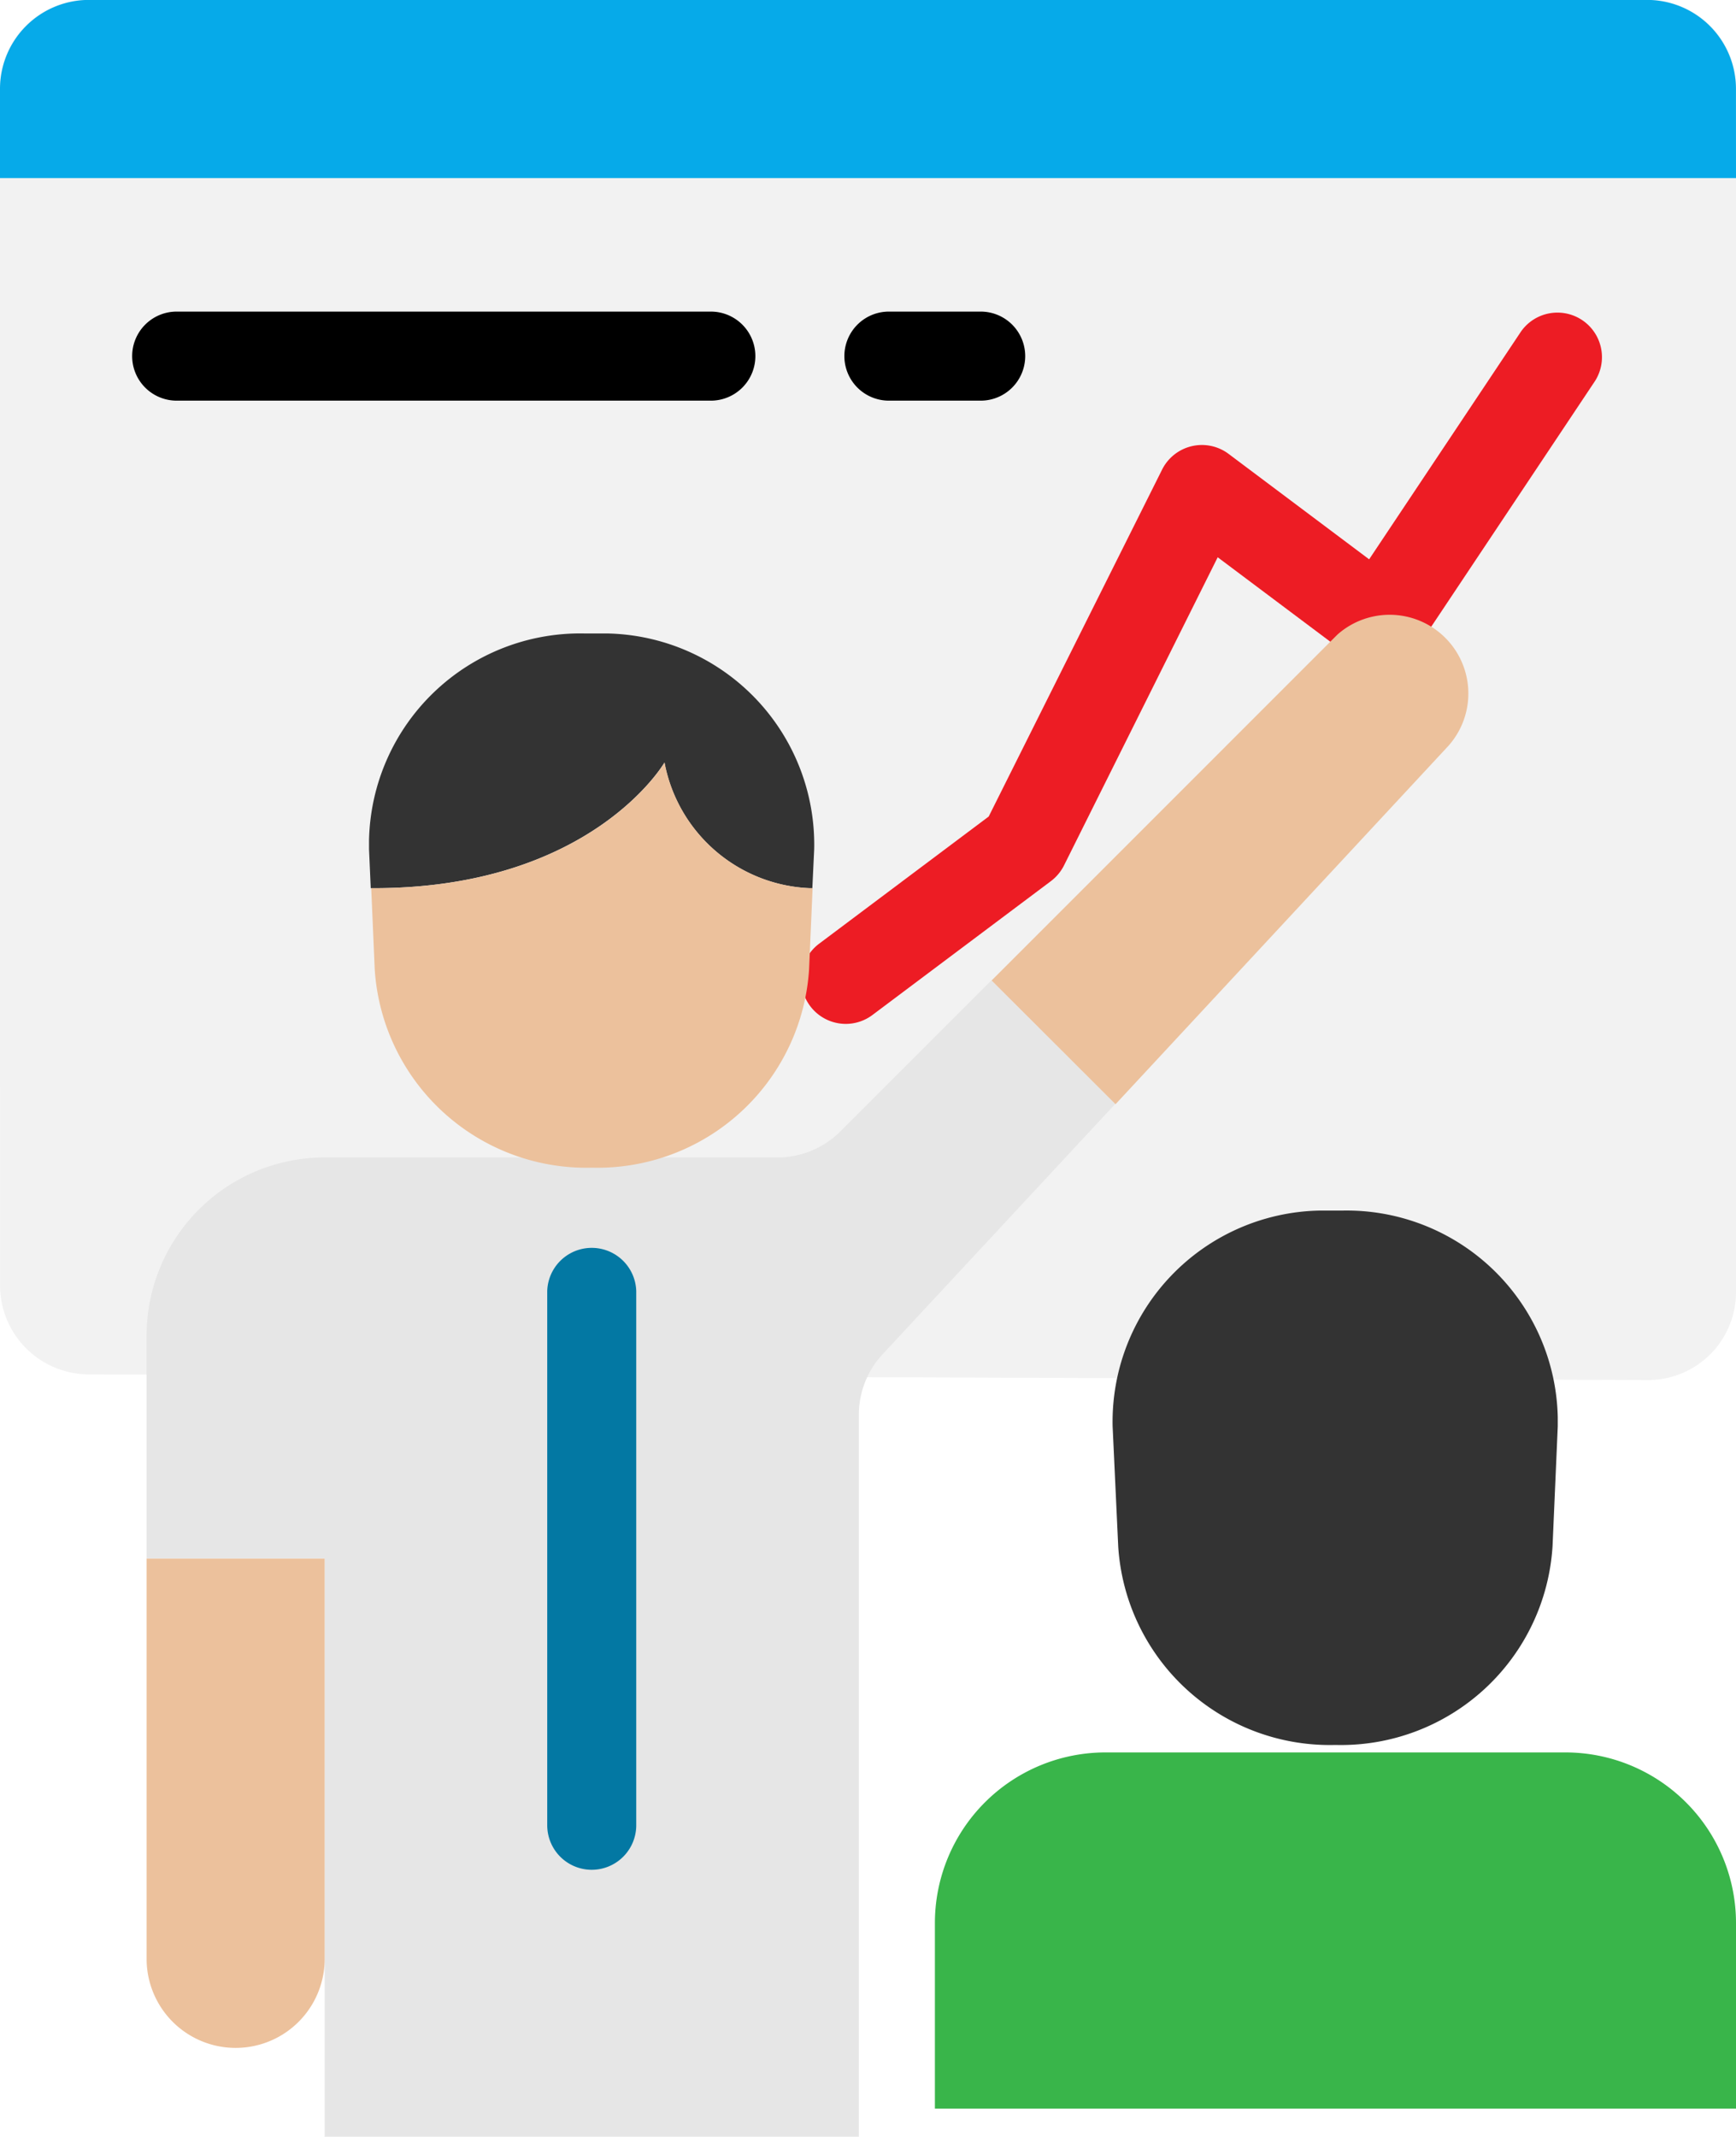 <svg xmlns="http://www.w3.org/2000/svg" width="40.625" height="50" viewBox="0 0 40.625 50">
  <g id="Training" transform="translate(-17.045 -0.002)">
    <path id="Path_2162" data-name="Path 2162" d="M167.723,17.709V2.084A2.057,2.057,0,0,1,169.754,0h36.563a2.057,2.057,0,0,1,2.031,2.083V30.209a2.057,2.057,0,0,1-2.031,2.083L169.8,32.16a2.083,2.083,0,0,1-2.076-2.083Z" transform="translate(-150.678 0)" fill="#f2f2f2"/>
    <g id="Group_846" data-name="Group 846" transform="translate(17.045 0.001)">
      <path id="Path_2163" data-name="Path 2163" d="M208.349,4.168H167.724V2.084A2.083,2.083,0,0,1,169.807,0h36.458a2.083,2.083,0,0,1,2.083,2.083Z" transform="translate(-167.724 -0.001)" fill="#06aae9"/>
    </g>
    <g id="Group_847" data-name="Group 847" transform="translate(35.795 7.292)">
      <path id="Path_2168" data-name="Path 2168" d="M327.662,78.456a1.042,1.042,0,0,1-.625-1.875l3.97-2.977,4.056-8.114a1.042,1.042,0,0,1,1.562-.368l3.285,2.464,3.556-5.333a1.042,1.042,0,0,1,1.733,1.156l-4.167,6.25a1.042,1.042,0,0,1-1.444.293l-.053-.038-3.169-2.376-3.6,7.217a1.054,1.054,0,0,1-.313.368l-4.167,3.125a1.041,1.041,0,0,1-.625.208Z" transform="translate(-326.62 -61.789)" fill="#ed1c24"/>
    </g>
    <path id="Path_2169" data-name="Path 2169" d="M207.748,63.876h-12.5a1.042,1.042,0,1,1,0-2.083h12.5a1.042,1.042,0,0,1,0,2.083Z" transform="translate(-174.036 -54.5)"/>
    <path id="Path_2170" data-name="Path 2170" d="M338.573,63.876H336.49a1.042,1.042,0,1,1,0-2.083h2.083a1.042,1.042,0,1,1,0,2.083Z" transform="translate(-298.611 -54.5)"/>
    <path id="Path_2171" data-name="Path 2171" d="M19.77,194.393l-3.534,3.534a2.084,2.084,0,0,1-1.473.61H4.167A4.167,4.167,0,0,0,0,202.7v5.219H4.167v13.531h12.5v-16.89a2.084,2.084,0,0,1,.557-1.419l5.445-5.858Z" transform="translate(20.476 -171.453)" fill="#e6e6e6"/>
    <g id="Group_848" data-name="Group 848" transform="translate(20.476 14.326)">
      <path id="Path_2172" data-name="Path 2172" d="M0,309.055v9.365a2.083,2.083,0,0,0,4.167,0v-9.365Z" transform="translate(0 -286.911)" fill="#ecc19c"/>
      <path id="Path_2173" data-name="Path 2173" d="M178.238,124.52a1.842,1.842,0,0,0-2.6-2.6l-8.073,8.073-.022.022,2.9,2.895.044-.047Z" transform="translate(-147.769 -121.398)" fill="#ecc19c"/>
    </g>
    <path id="Path_2174" data-name="Path 2174" d="M393.652,321.454h-.077a4.96,4.96,0,0,1-5.044-4.646L388.4,314a4.942,4.942,0,0,1,4.831-5.05c.072,0,.145,0,.217,0h.321a4.942,4.942,0,0,1,5.048,4.833c0,.072,0,.145,0,.217l-.122,2.8A4.96,4.96,0,0,1,393.652,321.454Z" transform="translate(-345.318 -280.623)" fill="#333"/>
    <path id="Path_2175" data-name="Path 2175" d="M80.49,261.756a1.042,1.042,0,0,1-1.042-1.042v-12.5a1.042,1.042,0,0,1,2.083,0v12.5A1.042,1.042,0,0,1,80.49,261.756Z" transform="translate(-49.597 -218.005)" fill="#0378a3"/>
    <path id="Path_2178" data-name="Path 2178" d="M371.854,449.713v-4.341a3.993,3.993,0,0,0-3.993-3.993H357.1a3.993,3.993,0,0,0-3.993,3.993v4.341" transform="translate(-314.184 -400.374)" fill="#39b54a"/>
    <path id="Path_2179" data-name="Path 2179" d="M51.039,108.941a3.614,3.614,0,0,0,3.4,2.94H54.5l.043-.91a4.942,4.942,0,0,0-4.831-5.05c-.072,0-.145,0-.217,0h-.321a4.942,4.942,0,0,0-5.048,4.833c0,.072,0,.145,0,.217l.04.91h.065C49.338,111.88,51.039,108.941,51.039,108.941Z" transform="translate(-18.445 -91.097)" fill="#333"/>
    <path id="Path_2180" data-name="Path 2180" d="M54.777,134.472a3.614,3.614,0,0,1-3.4-2.94s-1.7,2.94-6.805,2.94h-.06l.082,1.894a4.96,4.96,0,0,0,5.044,4.646h.077a4.96,4.96,0,0,0,5.044-4.646l.082-1.894Z" transform="translate(-18.78 -113.688)" fill="#ecc19c"/>
  </g>
</svg>
